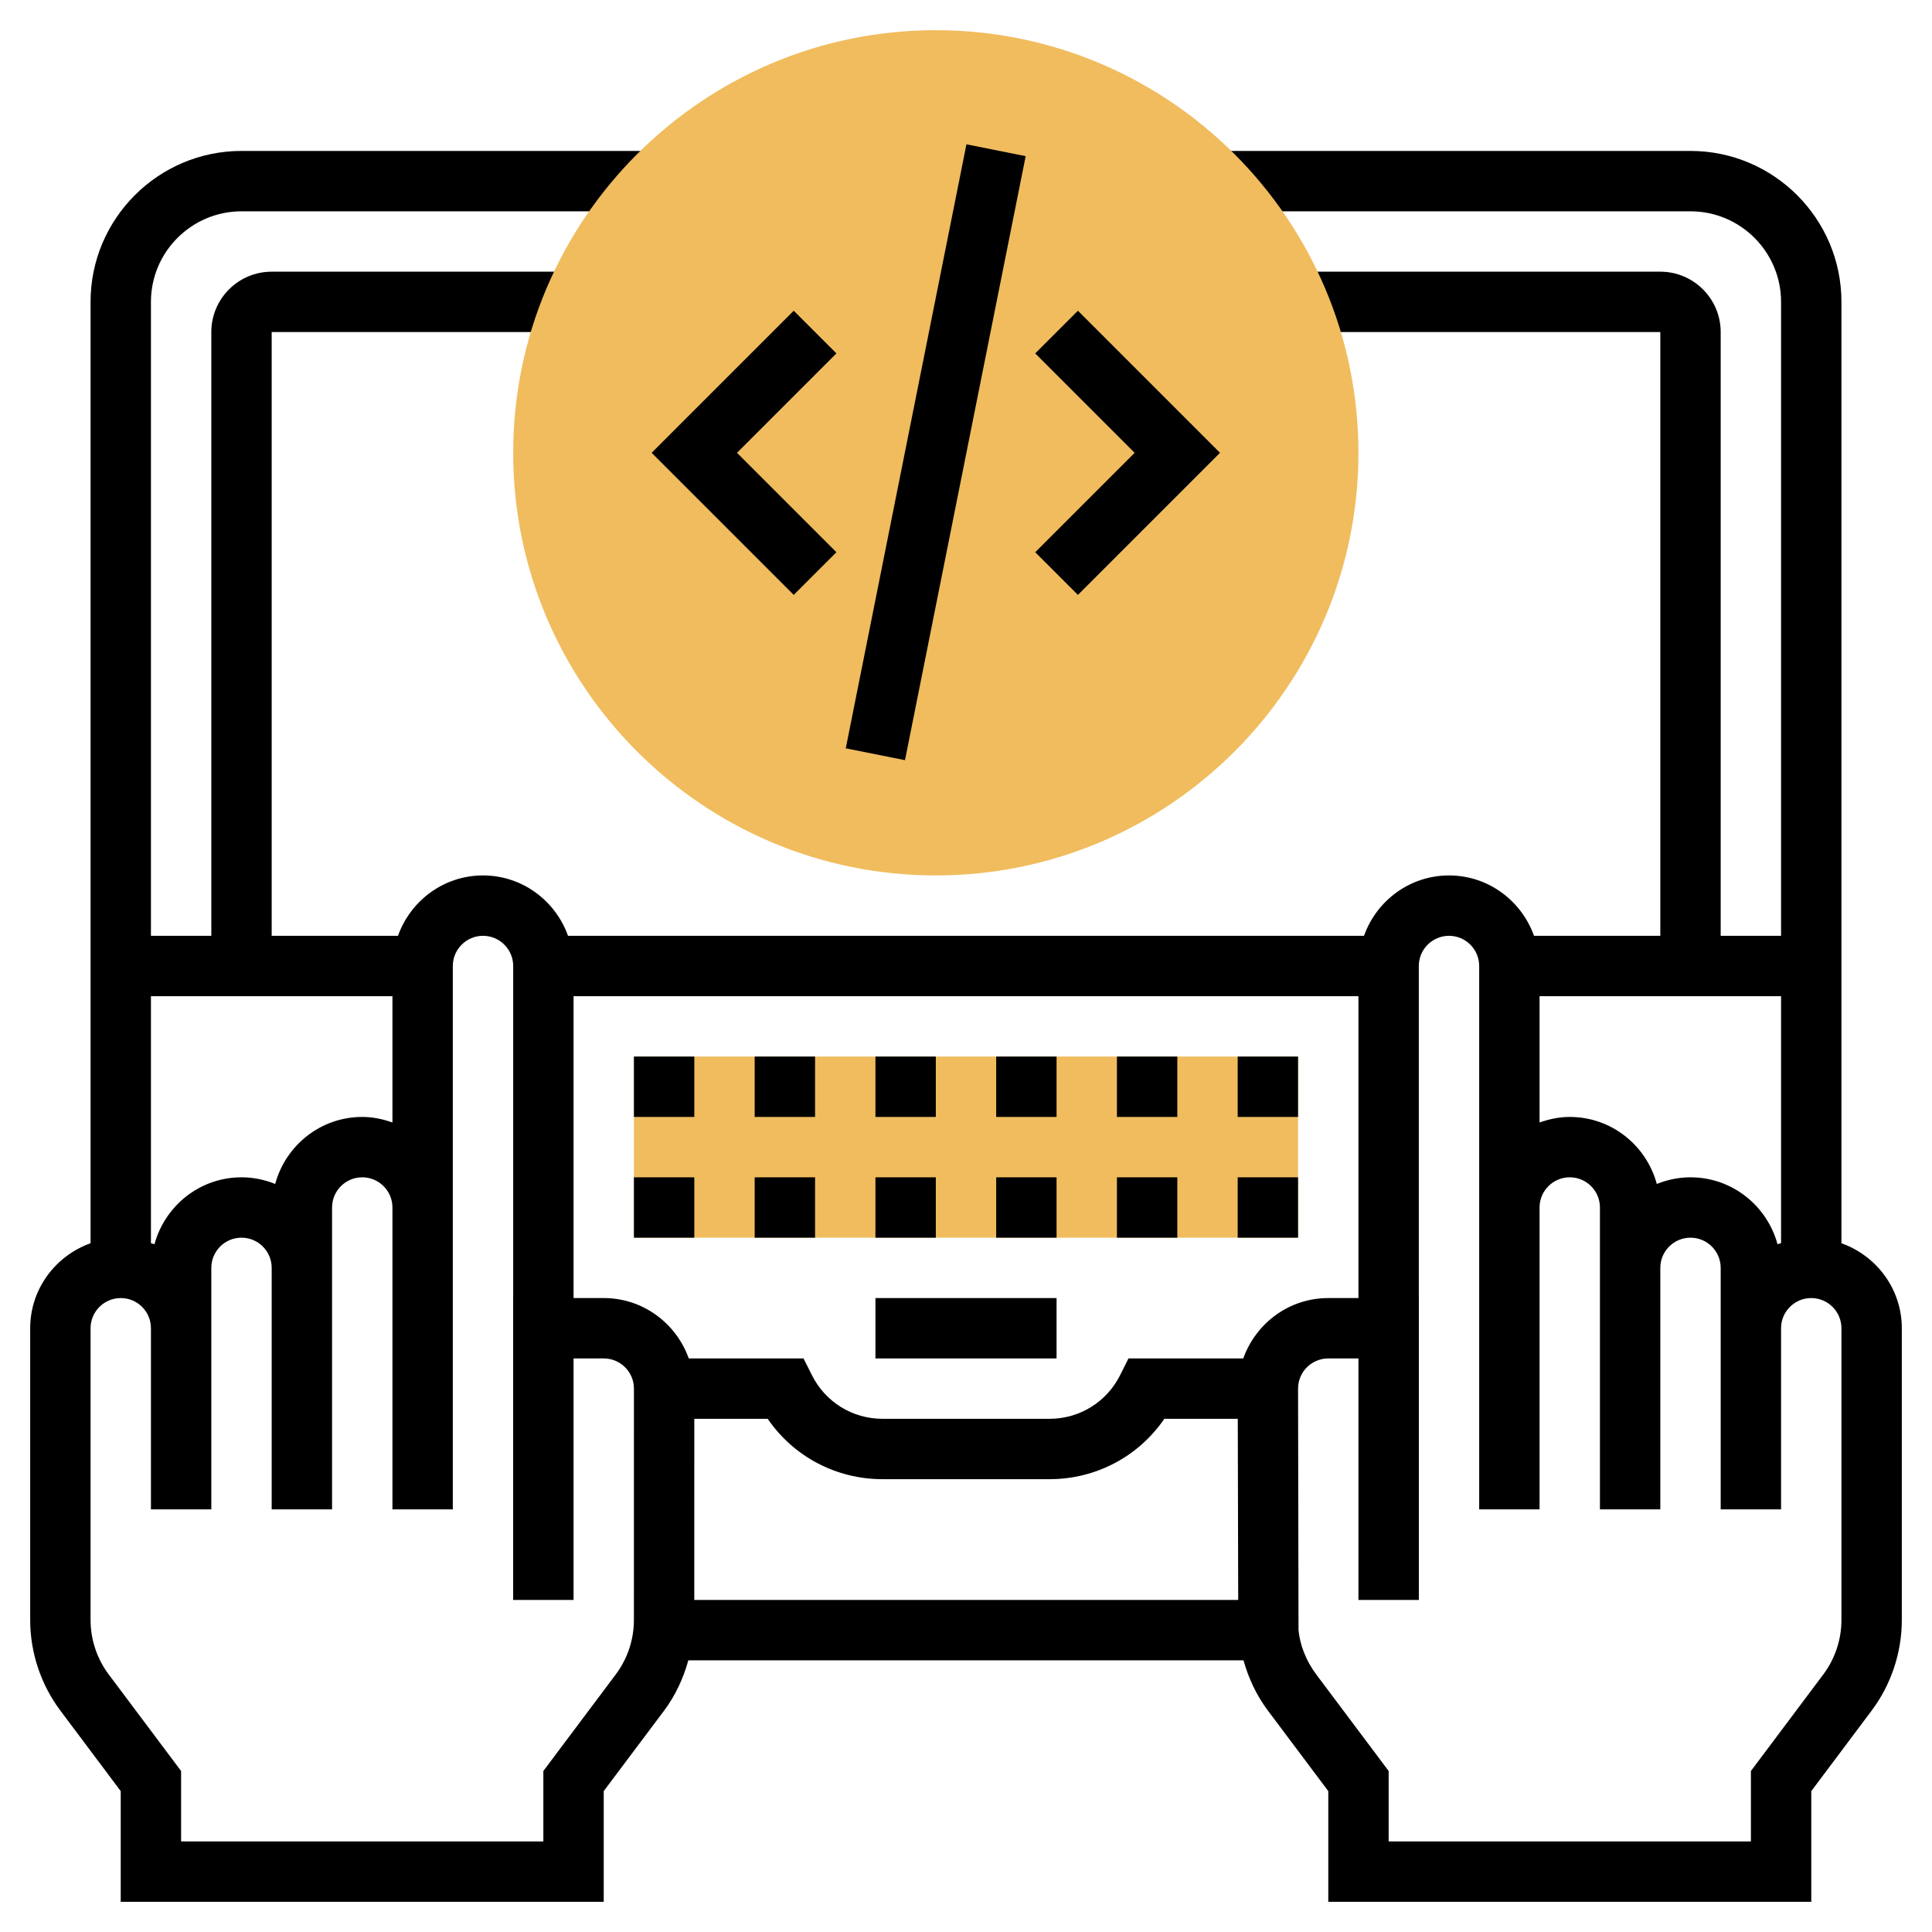 <?xml version="1.0" encoding="iso-8859-1"?>
<!-- Generator: Adobe Illustrator 22.1.0, SVG Export Plug-In . SVG Version: 6.00 Build 0)  -->
<svg xmlns="http://www.w3.org/2000/svg" xmlns:xlink="http://www.w3.org/1999/xlink" version="1.1" id="Layer_1_1_" x="0px" y="0px" viewBox="0 0 64 64" style="enable-background:new 0 0 64 64;" xml:space="preserve" width="512" height="512">
<g>
	<rect x="21" y="35" style="fill:#F0BC5E;" width="22" height="6"/>
	<g>
		<rect x="21" y="35" width="2" height="2"/>
	</g>
	<g>
		<rect x="21" y="39" width="2" height="2"/>
	</g>
	<g>
		<rect x="25" y="35" width="2" height="2"/>
	</g>
	<g>
		<rect x="25" y="39" width="2" height="2"/>
	</g>
	<g>
		<rect x="29" y="35" width="2" height="2"/>
	</g>
	<g>
		<rect x="29" y="39" width="2" height="2"/>
	</g>
	<g>
		<rect x="33" y="35" width="2" height="2"/>
	</g>
	<g>
		<rect x="33" y="39" width="2" height="2"/>
	</g>
	<g>
		<rect x="29" y="43" width="6" height="2"/>
	</g>
	<g>
		<rect x="37" y="35" width="2" height="2"/>
	</g>
	<g>
		<rect x="37" y="39" width="2" height="2"/>
	</g>
	<g>
		<rect x="41" y="35" width="2" height="2"/>
	</g>
	<g>
		<rect x="41" y="39" width="2" height="2"/>
	</g>
	<path d="M61,41.184V10c0-2.757-2.243-5-5-5H40.377v2H56c1.654,0,3,1.346,3,3v21h-2V11c0-1.103-0.897-2-2-2H43.003v2H55v20h-4.184   c-0.414-1.161-1.514-2-2.816-2s-2.402,0.839-2.816,2H18.816c-0.414-1.161-1.514-2-2.816-2s-2.402,0.839-2.816,2H9V11h9.997V9H9   c-1.103,0-2,0.897-2,2v20H5V10c0-1.654,1.346-3,3-3h13.626V5H8c-2.757,0-5,2.243-5,5v31.184C1.839,41.599,1,42.699,1,44v9.667   c0,1.075,0.355,2.141,1,2.999l1.999,2.667V63h16v-3.667l2-2.666c0.374-0.498,0.637-1.069,0.803-1.667h18.391   c0.166,0.598,0.432,1.165,0.808,1.666l2,2.667V63h16v-3.667L62,56.667c0.645-0.859,1-1.925,1-3V44   C63,42.699,62.161,41.599,61,41.184z M51,33h8v8.181c-0.038,0.014-0.079,0.02-0.117,0.035C58.536,39.944,57.382,39,56,39   c-0.395,0-0.77,0.081-1.116,0.22C54.539,37.945,53.383,37,52,37c-0.352,0-0.686,0.072-1,0.184V33z M5,33h8v4.184   C12.686,37.072,12.352,37,12,37c-1.383,0-2.538,0.945-2.884,2.22C8.77,39.081,8.395,39,8,39c-1.382,0-2.536,0.944-2.883,2.217   C5.079,41.202,5.038,41.195,5,41.182V33z M20.999,53.667c0,0.645-0.213,1.284-0.6,1.8l-2.4,3.2V61h-12v-2.333L3.6,55.466   C3.213,54.951,3,54.312,3,53.667V44c0-0.551,0.448-0.999,1-1h0.001c0.267,0,0.517,0.104,0.706,0.293C4.896,43.481,5,43.733,5,44v4   v2h2v-2v-4v-2c0-0.552,0.448-1,1-1s1,0.448,1,1v8h2v-8v-2c0-0.552,0.448-1,1-1s1,0.448,1,1v6v4h2v-4v-6v-8c0-0.551,0.448-1,1-1   s1,0.449,1,1v11h-0.001v10H17h1.999H19v-8h1c0.552,0,1,0.448,1,1L20.999,53.667z M20,43h-1V33h26v10h-1   c-1.302,0-2.401,0.838-2.815,2h-3.803l-0.276,0.553C36.659,46.445,35.762,47,34.764,47h-5.527c-0.998,0-1.896-0.555-2.342-1.447   L26.618,45h-3.802C22.402,43.839,21.302,43,20,43z M23,47h2.431c0.854,1.247,2.262,2,3.806,2h5.527c1.544,0,2.951-0.753,3.806-2   h2.433l0.014,6H22.999L23,47z M61,53.667c0,0.645-0.213,1.284-0.6,1.8l-2.399,3.2V61h-12v-2.333l-2.4-3.201   c-0.339-0.451-0.542-0.986-0.586-1.468L43,46c0-0.552,0.448-1,1-1h1v8h0.001H47h0.001V43H47V32c0-0.551,0.448-1,1-1s1,0.449,1,1v8   v6v4h2v-4v-6c0-0.552,0.448-1,1-1s1,0.448,1,1v2v8h2v-8c0-0.552,0.448-1,1-1s1,0.448,1,1v2v4v2h2v-2v-4   c0-0.268,0.104-0.519,0.293-0.707C59.481,43.104,59.732,43,59.999,43H60c0.552,0.001,1,0.449,1,1V53.667z"/>
	<path style="fill:#F0BC5E;" d="M31,29c-7.72,0-14-6.28-14-14S23.28,1,31,1s14,6.28,14,14S38.72,29,31,29z"/>
	<g>
		<rect x="20.802" y="14" transform="matrix(0.196 -0.981 0.981 0.196 10.206 42.452)" width="20.396" height="2"/>
	</g>
	<g>
		<polygon points="35.707,19.707 34.293,18.293 37.586,15 34.293,11.707 35.707,10.293 40.414,15   "/>
	</g>
	<g>
		<polygon points="26.293,19.707 21.586,15 26.293,10.293 27.707,11.707 24.414,15 27.707,18.293   "/>
	</g>
</g>
</svg>
